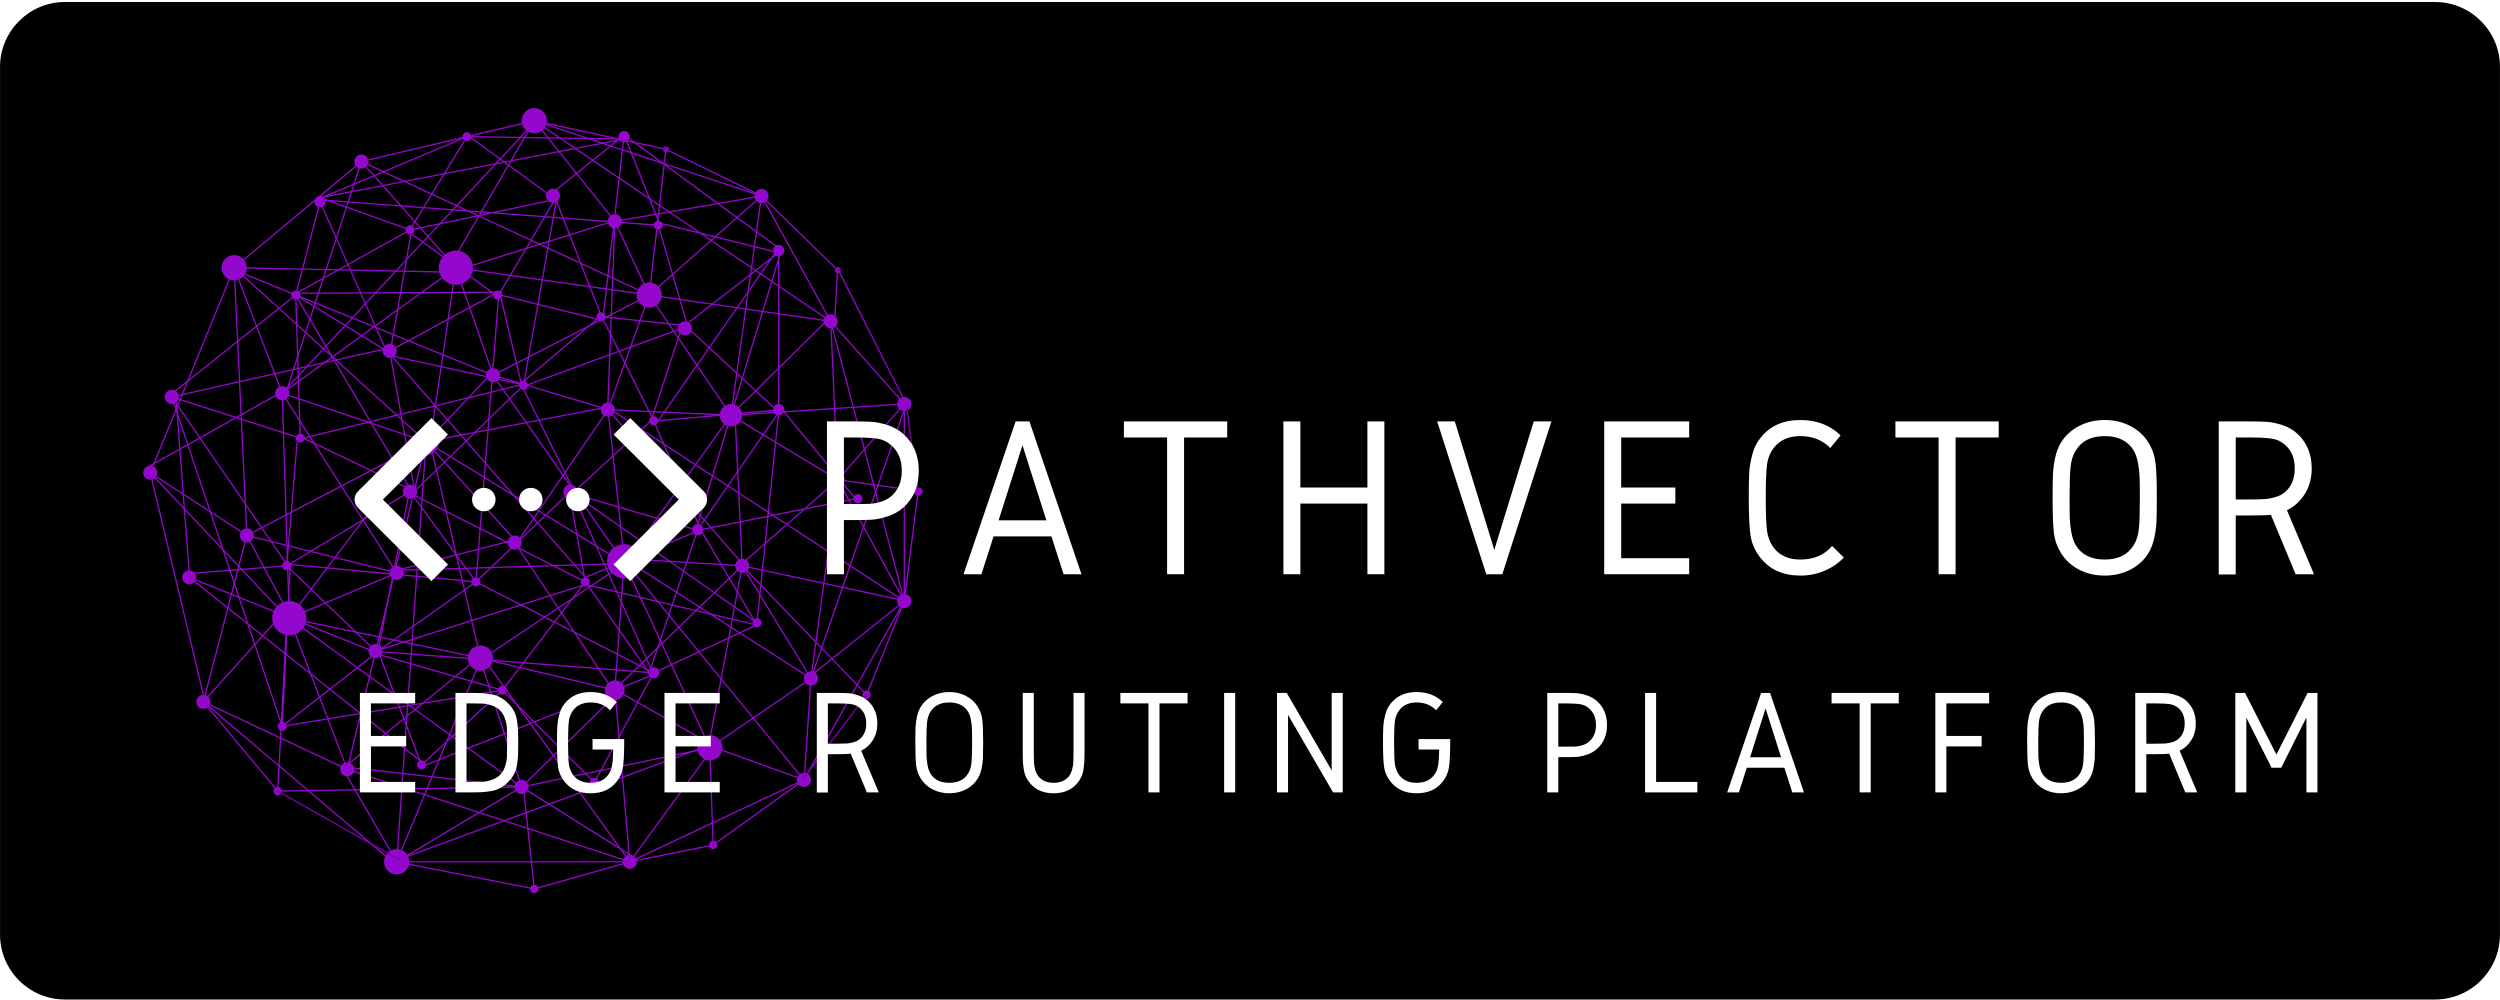 <svg xmlns="http://www.w3.org/2000/svg" width="750" viewBox="0 0 750 300" height="300" version="1.0"><defs><clipPath id="a"><path d="M 156 32.402 L 165 32.402 L 165 41 L 156 41 Z M 156 32.402"/></clipPath><clipPath id="b"><path d="M 42.855 139 L 48 139 L 48 144 L 42.855 144 Z M 42.855 139"/></clipPath><clipPath id="c"><path d="M 159 265 L 162 265 L 162 267.902 L 159 267.902 Z M 159 265"/></clipPath><clipPath id="d"><path d="M 274 146 L 276.855 146 L 276.855 149 L 274 149 Z M 274 146"/></clipPath><clipPath id="e"><path d="M 243 80 L 276.855 80 L 276.855 204 L 243 204 Z M 243 80"/></clipPath><clipPath id="f"><path d="M 106.352 125.117 L 212.852 125.117 L 212.852 174.617 L 106.352 174.617 Z M 106.352 125.117"/></clipPath></defs><path fill="#FFF" d="M-75 -30H825V330H-75z"/><path fill="#FFF" d="M-75 -30H825V330H-75z"/><path fill="#FFF" d="M-75 -30H825V330H-75z"/><path d="M 730.52 299.852 L 19.48 299.852 C 8.754 299.852 0.012 291.113 0.012 280.391 L 0.012 20.062 C 0.012 9.34 8.754 0.602 19.48 0.602 L 730.52 0.602 C 741.246 0.602 749.988 9.34 749.988 20.062 L 749.988 280.391 C 749.988 291.113 741.246 299.852 730.52 299.852"/><path fill="#9407CD" d="M 119.012 105.266 C 119.012 106.434 118.062 107.383 116.895 107.383 C 115.727 107.383 114.781 106.434 114.781 105.266 C 114.781 104.098 115.727 103.148 116.895 103.148 C 118.062 103.148 119.012 104.098 119.012 105.266"/><path fill="#9407CD" d="M 125.113 147.48 C 125.113 148.648 124.164 149.594 122.996 149.594 C 121.828 149.594 120.879 148.648 120.879 147.48 C 120.879 146.309 121.828 145.363 122.996 145.363 C 124.164 145.363 125.113 146.309 125.113 147.48"/><path fill="#9407CD" d="M 158.406 115.602 C 158.406 116.348 157.801 116.957 157.051 116.957 C 156.305 116.957 155.695 116.348 155.695 115.602 C 155.695 114.852 156.305 114.246 157.051 114.246 C 157.801 114.246 158.406 114.852 158.406 115.602"/><path fill="#9407CD" d="M 168.027 58.719 C 168.027 59.887 167.078 60.836 165.91 60.836 C 164.742 60.836 163.793 59.887 163.793 58.719 C 163.793 57.551 164.742 56.602 165.91 56.602 C 167.078 56.602 168.027 57.551 168.027 58.719"/><path fill="#9407CD" d="M 124.348 68.93 C 124.348 69.676 123.742 70.285 122.996 70.285 C 122.246 70.285 121.641 69.676 121.641 68.93 C 121.641 68.18 122.246 67.574 122.996 67.574 C 123.742 67.574 124.348 68.18 124.348 68.93"/><path fill="#9407CD" d="M 91.434 131.434 C 91.434 132.184 90.828 132.789 90.078 132.789 C 89.332 132.789 88.727 132.184 88.727 131.434 C 88.727 130.688 89.332 130.078 90.078 130.078 C 90.828 130.078 91.434 130.688 91.434 131.434"/><path fill="#9407CD" d="M 90.078 88.512 C 90.078 89.262 89.473 89.867 88.727 89.867 C 87.977 89.867 87.371 89.262 87.371 88.512 C 87.371 87.766 87.977 87.16 88.727 87.16 C 89.473 87.16 90.078 87.766 90.078 88.512"/><path fill="#9407CD" d="M 176.949 174.562 C 176.949 175.312 176.344 175.918 175.598 175.918 C 174.848 175.918 174.242 175.312 174.242 174.562 C 174.242 173.816 174.848 173.211 175.598 173.211 C 176.344 173.211 176.949 173.816 176.949 174.562"/><path fill="#9407CD" d="M 173.234 147.48 C 173.234 148.648 172.285 149.594 171.117 149.594 C 169.949 149.594 169 148.648 169 147.48 C 169 146.309 169.949 145.363 171.117 145.363 C 172.285 145.363 173.234 146.309 173.234 147.48"/><path fill="#9407CD" d="M 114.781 195.324 C 114.781 196.492 113.832 197.441 112.664 197.441 C 111.496 197.441 110.547 196.492 110.547 195.324 C 110.547 194.156 111.496 193.207 112.664 193.207 C 113.832 193.207 114.781 194.156 114.781 195.324"/><path fill="#9407CD" d="M 58.895 173.211 C 58.895 174.379 57.945 175.324 56.777 175.324 C 55.609 175.324 54.66 174.379 54.66 173.211 C 54.66 172.039 55.609 171.094 56.777 171.094 C 57.945 171.094 58.895 172.039 58.895 173.211"/><path fill="#9407CD" d="M 53.656 119.07 C 53.656 120.242 52.707 121.188 51.539 121.188 C 50.371 121.188 49.426 120.242 49.426 119.07 C 49.426 117.902 50.371 116.957 51.539 116.957 C 52.707 116.957 53.656 117.902 53.656 119.07"/><path fill="#9407CD" d="M 207.609 98.516 C 207.609 99.684 206.66 100.633 205.492 100.633 C 204.324 100.633 203.375 99.684 203.375 98.516 C 203.375 97.344 204.324 96.398 205.492 96.398 C 206.66 96.398 207.609 97.344 207.609 98.516"/><path fill="#9407CD" d="M 87.371 169.738 C 87.371 170.488 86.766 171.094 86.016 171.094 C 85.27 171.094 84.66 170.488 84.66 169.738 C 84.66 168.988 85.27 168.383 86.016 168.383 C 86.766 168.383 87.371 168.988 87.371 169.738"/><path fill="#9407CD" d="M 86.016 217.902 C 86.016 218.652 85.41 219.258 84.66 219.258 C 83.914 219.258 83.305 218.652 83.305 217.902 C 83.305 217.152 83.914 216.547 84.66 216.547 C 85.41 216.547 86.016 217.152 86.016 217.902"/><path fill="#9407CD" d="M 144.141 174.562 C 144.141 175.312 143.535 175.918 142.785 175.918 C 142.035 175.918 141.43 175.312 141.43 174.562 C 141.43 173.816 142.035 173.211 142.785 173.211 C 143.535 173.211 144.141 173.816 144.141 174.562"/><path fill="#9407CD" d="M 152.059 207.066 C 152.059 207.816 151.449 208.422 150.703 208.422 C 149.953 208.422 149.348 207.816 149.348 207.066 C 149.348 206.32 149.953 205.711 150.703 205.711 C 151.449 205.711 152.059 206.32 152.059 207.066"/><path fill="#9407CD" d="M 150.703 88.512 C 150.703 89.262 150.098 89.867 149.348 89.867 C 148.602 89.867 147.992 89.262 147.992 88.512 C 147.992 87.766 148.602 87.16 149.348 87.16 C 150.098 87.16 150.703 87.766 150.703 88.512"/><path fill="#9407CD" d="M 197.473 126.227 C 197.473 126.973 196.863 127.582 196.117 127.582 C 195.367 127.582 194.762 126.973 194.762 126.227 C 194.762 125.477 195.367 124.871 196.117 124.871 C 196.863 124.871 197.473 125.477 197.473 126.227"/><path fill="#9407CD" d="M 181.641 95.043 C 181.641 95.793 181.035 96.398 180.285 96.398 C 179.535 96.398 178.93 95.793 178.93 95.043 C 178.93 94.297 179.535 93.688 180.285 93.688 C 181.035 93.688 181.641 94.297 181.641 95.043"/><path fill="#9407CD" d="M 198.828 67.574 C 198.828 68.32 198.219 68.93 197.473 68.93 C 196.723 68.93 196.117 68.32 196.117 67.574 C 196.117 66.824 196.723 66.219 197.473 66.219 C 198.219 66.219 198.828 66.824 198.828 67.574"/><path fill="#9407CD" d="M 141.43 41.008 C 141.43 41.758 140.824 42.363 140.078 42.363 C 139.328 42.363 138.723 41.758 138.723 41.008 C 138.723 40.262 139.328 39.652 140.078 39.652 C 140.824 39.652 141.43 40.262 141.43 41.008"/><path fill="#9407CD" d="M 97.711 60.492 C 97.711 61.426 96.953 62.184 96.016 62.184 C 95.082 62.184 94.324 61.426 94.324 60.492 C 94.324 59.555 95.082 58.797 96.016 58.797 C 96.953 58.797 97.711 59.555 97.711 60.492"/><path fill="#9407CD" d="M 210.996 158.938 C 210.996 159.871 210.238 160.629 209.301 160.629 C 208.363 160.629 207.609 159.871 207.609 158.938 C 207.609 158.004 208.363 157.246 209.301 157.246 C 210.238 157.246 210.996 158.004 210.996 158.938"/><path fill="#9407CD" d="M 235.309 122.879 C 235.309 123.816 234.551 124.574 233.617 124.574 C 232.68 124.574 231.922 123.816 231.922 122.879 C 231.922 121.945 232.68 121.188 233.617 121.188 C 234.551 121.188 235.309 121.945 235.309 122.879"/><path fill="#9407CD" d="M 235.309 75.18 C 235.309 76.113 234.551 76.871 233.617 76.871 C 232.68 76.871 231.922 76.113 231.922 75.18 C 231.922 74.246 232.68 73.484 233.617 73.484 C 234.551 73.484 235.309 74.246 235.309 75.18"/><path fill="#9407CD" d="M 188.938 41.008 C 188.938 41.945 188.18 42.703 187.246 42.703 C 186.309 42.703 185.551 41.945 185.551 41.008 C 185.551 40.074 186.309 39.316 187.246 39.316 C 188.18 39.316 188.938 40.074 188.938 41.008"/><path fill="#9407CD" d="M 197.809 201.859 C 197.809 202.793 197.051 203.551 196.117 203.551 C 195.184 203.551 194.422 202.793 194.422 201.859 C 194.422 200.922 195.184 200.164 196.117 200.164 C 197.051 200.164 197.809 200.922 197.809 201.859"/><path fill="#9407CD" d="M 127.82 229.465 C 127.82 230.215 127.215 230.82 126.465 230.82 C 125.719 230.82 125.113 230.215 125.113 229.465 C 125.113 228.719 125.719 228.109 126.465 228.109 C 127.215 228.109 127.82 228.719 127.82 229.465"/><path fill="#9407CD" d="M 228.449 186.809 C 228.449 187.559 227.84 188.164 227.094 188.164 C 226.348 188.164 225.738 187.559 225.738 186.809 C 225.738 186.059 226.348 185.453 227.094 185.453 C 227.84 185.453 228.449 186.059 228.449 186.809"/><path fill="#9407CD" d="M 179.66 234.73 C 179.66 235.48 179.055 236.086 178.305 236.086 C 177.559 236.086 176.949 235.48 176.949 234.73 C 176.949 233.984 177.559 233.375 178.305 233.375 C 179.055 233.375 179.66 233.984 179.66 234.73"/><path fill="#9407CD" d="M 258.738 149.594 C 258.738 150.344 258.133 150.949 257.383 150.949 C 256.637 150.949 256.031 150.344 256.031 149.594 C 256.031 148.848 256.637 148.238 257.383 148.238 C 258.133 148.238 258.738 148.848 258.738 149.594"/><path fill="#9407CD" d="M 186.344 41.48 L 186.93 41.492 L 186.992 40.961 Z M 141.488 41.215 L 151.359 48.422 L 185.211 41.887 L 185.238 41.863 Z M 140.379 40.898 L 133.684 51.836 L 150.828 48.527 Z M 139.586 41.43 L 98.719 58.59 L 133.156 51.938 Z M 151.797 48.742 L 166.352 59.371 L 165.672 57.625 L 184.551 42.418 Z M 95.941 59.758 L 96.859 59.824 L 96.273 59.617 Z M 98.355 59.938 L 126.949 62.082 L 132.875 52.398 L 96.938 59.34 L 96.816 59.391 Z M 127.395 62.117 L 147.582 63.633 L 166.141 59.707 L 151.266 48.844 L 133.406 52.293 Z M 148.996 63.738 L 163.336 64.812 L 166.102 60.121 Z M 163.777 64.848 L 165.84 65 L 166.688 60.227 L 166.613 60.035 Z M 166.238 65.031 L 168.633 65.211 L 166.965 60.938 Z M 169.07 65.242 L 184.062 66.367 L 186.875 41.969 L 185.383 42.254 L 166.148 57.75 L 166.688 59.129 L 166.984 58.617 L 167.352 58.754 L 167.098 60.188 Z M 99.77 60.441 L 122.91 68.688 L 126.719 62.465 Z M 127.164 62.496 L 123.328 68.762 L 123.453 68.734 L 146.191 63.926 Z M 197.922 66.727 L 232.703 75.371 L 233.344 74.453 L 187.684 41.07 Z M 233.816 75.855 L 233.816 76.301 L 233.992 75.719 Z M 232.871 75.824 L 232.469 76.402 L 233.129 75.887 Z M 96.09 60.164 L 104.484 79.074 L 122.383 69.125 L 123.16 69.688 L 123.32 68.777 L 123.082 69.168 L 98.273 60.328 Z M 96.066 61.09 L 89.172 87.586 L 104.137 79.266 Z M 123.441 70.383 L 120.426 87.609 L 146.957 87.469 Z M 104.648 79.438 L 108.309 87.676 L 120.023 87.613 L 123.086 70.125 L 122.352 69.594 Z M 104.297 79.629 L 89.652 87.773 L 107.875 87.676 Z M 148.168 87.859 L 148.336 87.98 L 148.559 87.859 Z M 148.691 88.238 L 149.289 88.672 L 163.113 65.195 L 147.605 64.031 L 123.668 69.094 L 123.516 69.949 L 147.629 87.469 L 149.348 87.457 L 149.441 87.828 Z M 149.98 88.277 L 161.207 91.07 L 165.77 65.395 L 163.555 65.227 Z M 169.23 65.652 L 180.469 94.465 L 180.758 95.039 L 180.758 95.02 L 184.016 66.762 Z M 184.457 66.398 L 197.625 67.387 L 197.66 67.52 L 206.211 96.824 L 231.41 77.223 L 232.461 75.723 L 197.629 67.059 L 197.59 66.965 L 187.352 41.305 Z M 181.176 94.867 L 205.434 97.43 L 205.875 97.086 L 197.32 67.762 L 184.414 66.793 Z M 206.672 98.406 L 212.723 104.016 L 230.645 78.324 L 206.332 97.234 Z M 88.953 88.422 L 115.141 104.562 L 115.352 104.516 L 108.051 88.074 L 89.02 88.176 Z M 120.355 88.008 L 117.426 104.75 L 147.949 88.191 L 147.5 87.863 Z M 115.801 104.547 L 116.762 105.648 L 116.676 105.16 L 116.98 104.992 L 119.953 88.008 L 108.48 88.07 Z M 89.211 89.043 L 100.355 107.887 L 114.586 104.688 Z M 88.953 89.387 L 89.613 110.305 L 99.949 107.98 Z M 213.016 104.285 L 222.578 113.148 L 233.418 77.602 L 233.418 76.164 L 231.703 77.5 Z M 161.523 91.559 L 157.582 113.742 L 178.695 95.828 Z M 150.375 88.785 L 156.496 114.664 L 157.109 114.141 L 161.141 91.461 Z M 117.578 106.578 L 156.09 115.008 L 156.156 114.949 L 149.887 88.438 L 149.41 89.25 L 148.305 88.449 L 117.34 105.25 L 117.219 105.938 L 117.27 106.227 Z M 156.605 115.121 L 156.922 115.191 L 157 114.754 L 156.598 115.098 Z M 157.312 115.273 L 157.855 115.395 L 185.43 105.277 L 180.105 94.625 L 168.793 65.621 L 166.168 65.422 L 161.594 91.168 L 179.543 95.633 L 157.477 114.352 Z M 52.852 117.355 L 52.941 118.555 L 89.215 110.395 L 88.539 88.914 Z M 52.293 119.105 L 52.59 119.199 L 52.578 119.043 Z M 118.016 107.082 L 130.652 121.523 L 155.605 115.418 L 155.711 115.328 Z M 222.898 113.445 L 233.027 122.828 L 233.418 122.797 L 233.418 78.961 Z M 117.406 106.984 L 120.465 124.016 L 130.215 121.629 Z M 222.773 113.867 L 219.672 124.031 L 232.496 122.879 Z M 185.98 105.5 L 195.602 124.75 L 204.125 98.844 Z M 212.789 104.613 L 197.879 125.992 L 219.246 124.07 L 222.449 113.566 Z M 100.566 108.246 L 111.234 126.273 L 120.078 124.109 L 116.98 106.855 L 116.668 106.785 L 116.762 106.25 L 116.344 105.77 L 115.07 104.984 Z M 53 119.332 L 89.871 131.16 L 89.23 110.797 L 52.969 118.953 Z M 130.945 121.859 L 139.855 132.047 L 156.445 115.91 L 156.32 115.645 L 156.277 115.453 L 156.195 115.438 L 155.789 115.781 L 155.746 115.793 Z M 91.555 131.496 L 122.676 146.395 L 111.043 126.727 Z M 120.535 124.406 L 124.578 146.902 L 139.57 132.324 L 130.512 121.965 Z M 123.18 146.637 L 124.219 147.133 L 120.152 124.5 L 111.445 126.629 L 123.203 146.508 Z M 156.93 115.996 L 172.344 147.152 L 195.152 126.113 L 195.426 125.285 L 185.609 105.637 L 157.883 115.805 L 157.242 115.668 L 157.234 115.699 Z M 123.062 147.234 L 123.551 147.902 L 123.996 147.465 L 123.102 147.035 Z M 195.852 125.254 L 196.293 126.137 L 209.367 156.469 L 219.121 124.477 L 197.066 126.461 L 212.492 104.344 L 206.324 98.625 L 205.992 97.496 L 205.551 97.84 L 205.473 97.832 L 180.852 95.23 L 185.805 105.141 L 204.758 98.188 Z M 209.609 157.031 L 210.332 158.711 L 256.293 149.465 L 234.586 123.09 L 233.816 123.156 L 233.816 124.102 L 232.887 123.238 L 219.547 124.441 Z M 53.031 119.758 L 56.961 171.832 L 85.832 169.555 L 88.957 132.406 L 89.352 132.441 L 86.246 169.367 L 122.609 147.48 L 122.73 146.859 L 90.383 131.375 L 110.832 126.371 L 100.164 108.336 L 89.625 110.707 L 90.289 131.711 Z M 140.117 132.344 L 174.973 172.188 L 170.559 147.492 L 208.688 158.691 L 209.188 157.055 L 195.934 126.305 L 195.676 125.789 L 195.496 126.336 L 195.457 126.371 L 172.223 147.805 L 156.633 116.285 Z M 175.477 172.766 L 175.66 172.973 L 209.953 158.832 L 209.43 157.617 L 208.953 159.184 L 171.062 148.055 Z M 123.863 148.152 L 175.332 174.207 L 175.105 172.941 L 139.832 132.621 L 124.664 147.375 L 124.746 147.824 L 124.379 147.648 Z M 124.172 148.754 L 143.062 174.609 L 115.18 194.316 L 175.59 175.121 L 175.645 175.133 L 226.684 187.219 L 210.129 159.188 L 175.594 173.426 L 175.863 174.918 L 175.508 174.742 Z M 122.957 147.762 L 113.719 194.781 L 113.93 194.715 L 142.508 174.52 L 123.395 148.359 L 123.188 148.254 L 123.262 148.18 Z M 86.34 169.777 L 112.715 195.102 L 113.289 194.918 L 122.504 148.004 Z M 113.117 195.773 L 113.199 195.363 L 112.609 195.551 L 112.523 195.469 L 85.941 169.941 L 56.594 172.258 L 52.621 119.625 L 50.785 119.039 L 52.547 118.641 L 52.438 117.18 L 88.426 88.496 L 88.406 88.465 L 88.008 88.688 L 87.816 88.34 L 88.203 88.125 L 88.004 87.781 L 88.711 87.777 L 95.898 60.152 L 95.09 60.09 L 95.027 59.711 L 95.719 59.418 L 95.266 59.258 L 96.82 58.957 L 140.566 40.59 L 140.434 40.805 L 185.723 41.473 L 187.059 40.398 L 187.086 40.141 L 187.238 40.25 L 187.328 40.18 L 187.406 40.375 L 233.891 74.363 L 233.113 75.473 L 233.527 75.578 L 234.734 74.637 L 233.816 77.66 L 233.816 122.762 L 234.762 122.676 L 234.828 122.754 L 257.02 149.723 L 210.527 159.078 L 227.5 187.82 L 175.605 175.531 L 114.109 195.074 L 113.117 195.773"/><path fill="#9407CD" d="M 205.332 171.273 L 226.93 186.453 L 233.34 124.398 L 209.48 159.027 Z M 52.176 120.348 L 84.516 216.844 L 86.789 170.734 Z M 112.703 196.27 L 85.395 217.578 L 149.805 207.016 Z M 84.441 218.324 L 84.461 217.93 L 51.352 119.133 L 51.703 118.957 L 87.195 170.617 L 84.879 217.48 L 112.621 195.832 L 112.719 195.859 L 150.629 206.84 L 175.602 174.23 L 194.699 201.426 L 204.859 171.43 L 171.137 147.734 L 142.547 175.066 L 149.414 88.496 L 149.809 88.527 L 143.027 174.062 L 171.098 147.223 L 204.992 171.039 L 209.137 158.824 L 233.453 123.535 L 233.812 123.668 L 227.258 187.168 L 205.199 171.668 L 194.824 202.293 L 175.59 174.898 L 150.777 207.297 L 150.691 207.27 L 84.742 218.09 L 84.441 218.324"/><path fill="#9407CD" d="M 178.352 235.059 L 150.699 207.344 L 126.387 229.809 L 113.223 195.395 L 113.594 195.254 L 126.547 229.121 L 150.707 206.793 L 150.844 206.926 L 178.258 234.402 L 195.844 201.941 L 142.73 174.758 L 85.996 169.453 L 86.035 169.055 L 142.844 174.371 L 142.875 174.387 L 196.387 201.773 L 178.352 235.059"/><path fill="#9407CD" d="M 125.859 228.355 L 56.652 173.367 L 56.852 173.023 L 111.789 195.129 L 196.082 201.656 L 228.363 186.629 L 228.531 186.988 L 196.152 202.059 L 196.102 202.055 L 111.699 195.52 L 111.672 195.508 L 57.969 173.902 L 126.105 228.043 L 125.859 228.355"/><path fill="#9407CD" d="M 126.539 230.164 L 126.395 229.793 L 195.852 202.301 L 170.938 146.516 L 171.301 146.352 L 196.383 202.52 L 126.539 230.164"/><path fill="#9407CD" d="M 131.617 132.789 C 131.617 134.887 129.918 136.586 127.82 136.586 C 125.727 136.586 124.023 134.887 124.023 132.789 C 124.023 130.691 125.727 128.992 127.82 128.992 C 129.918 128.992 131.617 130.691 131.617 132.789"/><path fill="#9407CD" d="M 198.559 88.512 C 198.559 90.609 196.859 92.309 194.762 92.309 C 192.668 92.309 190.969 90.609 190.969 88.512 C 190.969 86.418 192.668 84.719 194.762 84.719 C 196.859 84.719 198.559 86.418 198.559 88.512"/><path fill="#9407CD" d="M 86.785 117.957 C 86.785 119.129 85.836 120.082 84.66 120.082 C 83.488 120.082 82.535 119.129 82.535 117.957 C 82.535 116.785 83.488 115.832 84.66 115.832 C 85.836 115.832 86.785 116.785 86.785 117.957"/><path fill="#9407CD" d="M 141.883 80.312 C 141.883 83.148 139.586 85.449 136.75 85.449 C 133.914 85.449 131.617 83.148 131.617 80.312 C 131.617 77.477 133.914 75.18 136.75 75.18 C 139.586 75.18 141.883 77.477 141.883 80.312"/><path fill="#9407CD" d="M 192.379 168.383 C 192.379 171.219 190.078 173.516 187.246 173.516 C 184.41 173.516 182.113 171.219 182.113 168.383 C 182.113 165.547 184.41 163.25 187.246 163.25 C 190.078 163.25 192.379 165.547 192.379 168.383"/><path fill="#9407CD" d="M 91.922 185.453 C 91.922 188.289 89.621 190.59 86.785 190.59 C 83.949 190.59 81.652 188.289 81.652 185.453 C 81.652 182.617 83.949 180.32 86.785 180.32 C 89.621 180.32 91.922 182.617 91.922 185.453"/><path fill="#9407CD" d="M 74.047 80.312 C 74.047 82.41 72.348 84.109 70.254 84.109 C 68.156 84.109 66.457 82.41 66.457 80.312 C 66.457 78.219 68.156 76.516 70.254 76.516 C 72.348 76.516 74.047 78.219 74.047 80.312"/><path fill="#9407CD" d="M 147.938 197.441 C 147.938 199.539 146.238 201.238 144.141 201.238 C 142.043 201.238 140.344 199.539 140.344 197.441 C 140.344 195.344 142.043 193.645 144.141 193.645 C 146.238 193.645 147.938 195.344 147.938 197.441"/><g clip-path="url(#a)"><path fill="#9407CD" d="M 164.086 36.211 C 164.086 38.309 162.387 40.008 160.289 40.008 C 158.195 40.008 156.496 38.309 156.496 36.211 C 156.496 34.113 158.195 32.414 160.289 32.414 C 162.387 32.414 164.086 34.113 164.086 36.211"/></g><path fill="#9407CD" d="M 122.809 258.551 C 122.809 260.645 121.109 262.344 119.012 262.344 C 116.914 262.344 115.215 260.645 115.215 258.551 C 115.215 256.453 116.914 254.75 119.012 254.75 C 121.109 254.75 122.809 256.453 122.809 258.551"/><path fill="#9407CD" d="M 222.66 124.574 C 222.66 126.441 221.148 127.957 219.281 127.957 C 217.414 127.957 215.902 126.441 215.902 124.574 C 215.902 122.707 217.414 121.195 219.281 121.195 C 221.148 121.195 222.66 122.707 222.66 124.574"/><path fill="#9407CD" d="M 216.742 224.312 C 216.742 226.41 215.043 228.109 212.945 228.109 C 210.848 228.109 209.148 226.41 209.148 224.312 C 209.148 222.219 210.848 220.516 212.945 220.516 C 215.043 220.516 216.742 222.219 216.742 224.312"/><path fill="#9407CD" d="M 121.137 171.863 C 121.137 173.035 120.184 173.988 119.012 173.988 C 117.84 173.988 116.887 173.035 116.887 171.863 C 116.887 170.688 117.84 169.738 119.012 169.738 C 120.184 169.738 121.137 170.688 121.137 171.863"/><path fill="#9407CD" d="M 76.172 160.629 C 76.172 161.805 75.223 162.754 74.047 162.754 C 72.875 162.754 71.926 161.805 71.926 160.629 C 71.926 159.457 72.875 158.508 74.047 158.508 C 75.223 158.508 76.172 159.457 76.172 160.629"/><g clip-path="url(#b)"><path fill="#9407CD" d="M 47.199 141.816 C 47.199 142.992 46.25 143.941 45.074 143.941 C 43.902 143.941 42.953 142.992 42.953 141.816 C 42.953 140.645 43.902 139.695 45.074 139.695 C 46.25 139.695 47.199 140.645 47.199 141.816"/></g><path fill="#9407CD" d="M 110.547 48.461 C 110.547 49.633 109.594 50.582 108.422 50.582 C 107.25 50.582 106.301 49.633 106.301 48.461 C 106.301 47.285 107.25 46.332 108.422 46.332 C 109.594 46.332 110.547 47.285 110.547 48.461"/><path fill="#9407CD" d="M 63.141 210.547 C 63.141 211.719 62.191 212.672 61.016 212.672 C 59.844 212.672 58.895 211.719 58.895 210.547 C 58.895 209.375 59.844 208.422 61.016 208.422 C 62.191 208.422 63.141 209.375 63.141 210.547"/><path fill="#9407CD" d="M 150.062 112.574 C 150.062 113.746 149.109 114.699 147.938 114.699 C 146.766 114.699 145.812 113.746 145.812 112.574 C 145.812 111.402 146.766 110.449 147.938 110.449 C 149.109 110.449 150.062 111.402 150.062 112.574"/><path fill="#9407CD" d="M 156.523 162.758 C 156.523 163.93 155.574 164.879 154.398 164.879 C 153.227 164.879 152.273 163.93 152.273 162.758 C 152.273 161.582 153.227 160.629 154.398 160.629 C 155.574 160.629 156.523 161.582 156.523 162.758"/><path fill="#9407CD" d="M 186.582 66.398 C 186.582 67.57 185.633 68.523 184.457 68.523 C 183.285 68.523 182.332 67.57 182.332 66.398 C 182.332 65.227 183.285 64.273 184.457 64.273 C 185.633 64.273 186.582 65.227 186.582 66.398"/><path fill="#9407CD" d="M 106.301 230.82 C 106.301 231.992 105.348 232.945 104.176 232.945 C 103 232.945 102.051 231.992 102.051 230.82 C 102.051 229.645 103 228.695 104.176 228.695 C 105.348 228.695 106.301 229.645 106.301 230.82"/><path fill="#9407CD" d="M 158.617 236.086 C 158.617 237.258 157.668 238.211 156.496 238.211 C 155.32 238.211 154.371 237.258 154.371 236.086 C 154.371 234.914 155.32 233.961 156.496 233.961 C 157.668 233.961 158.617 234.914 158.617 236.086"/><path fill="#9407CD" d="M 191.062 258.551 C 191.062 259.723 190.109 260.672 188.938 260.672 C 187.766 260.672 186.812 259.723 186.812 258.551 C 186.812 257.375 187.766 256.422 188.938 256.422 C 190.109 256.422 191.062 257.375 191.062 258.551"/><path fill="#9407CD" d="M 187.41 207.066 C 187.41 208.699 186.09 210.023 184.457 210.023 C 182.824 210.023 181.504 208.699 181.504 207.066 C 181.504 205.434 182.824 204.113 184.457 204.113 C 186.09 204.113 187.41 205.434 187.41 207.066"/><path fill="#9407CD" d="M 224.785 169.738 C 224.785 170.91 223.836 171.863 222.66 171.863 C 221.488 171.863 220.535 170.91 220.535 169.738 C 220.535 168.562 221.488 167.613 222.66 167.613 C 223.836 167.613 224.785 168.562 224.785 169.738"/><path fill="#9407CD" d="M 184.457 122.879 C 184.457 124.055 183.504 125.004 182.332 125.004 C 181.16 125.004 180.211 124.055 180.211 122.879 C 180.211 121.707 181.16 120.758 182.332 120.758 C 183.504 120.758 184.457 121.707 184.457 122.879"/><path fill="#9407CD" d="M 230.57 58.797 C 230.57 59.969 229.621 60.922 228.449 60.922 C 227.273 60.922 226.324 59.969 226.324 58.797 C 226.324 57.625 227.273 56.672 228.449 56.672 C 229.621 56.672 230.57 57.625 230.57 58.797"/><path fill="#9407CD" d="M 245.418 203.551 C 245.418 204.723 244.465 205.676 243.293 205.676 C 242.117 205.676 241.168 204.723 241.168 203.551 C 241.168 202.379 242.117 201.426 243.293 201.426 C 244.465 201.426 245.418 202.379 245.418 203.551"/><path fill="#9407CD" d="M 273.41 180.32 C 273.41 181.492 272.461 182.445 271.285 182.445 C 270.113 182.445 269.164 181.492 269.164 180.32 C 269.164 179.148 270.113 178.195 271.285 178.195 C 272.461 178.195 273.41 179.148 273.41 180.32"/><path fill="#9407CD" d="M 243.293 233.961 C 243.293 235.133 242.344 236.086 241.168 236.086 C 239.996 236.086 239.043 235.133 239.043 233.961 C 239.043 232.789 239.996 231.836 241.168 231.836 C 242.344 231.836 243.293 232.789 243.293 233.961"/><path fill="#9407CD" d="M 253.461 143.941 C 253.461 145.117 252.508 146.066 251.336 146.066 C 250.164 146.066 249.211 145.117 249.211 143.941 C 249.211 142.77 250.164 141.816 251.336 141.816 C 252.508 141.816 253.461 142.77 253.461 143.941"/><path fill="#9407CD" d="M 273.41 121.188 C 273.41 122.363 272.461 123.312 271.285 123.312 C 270.113 123.312 269.164 122.363 269.164 121.188 C 269.164 120.016 270.113 119.062 271.285 119.062 C 272.461 119.062 273.41 120.016 273.41 121.188"/><path fill="#9407CD" d="M 251.336 96.398 C 251.336 97.57 250.387 98.523 249.211 98.523 C 248.039 98.523 247.09 97.57 247.09 96.398 C 247.09 95.223 248.039 94.273 249.211 94.273 C 250.387 94.273 251.336 95.223 251.336 96.398"/><path fill="#9407CD" d="M 127.965 132.926 L 127.676 132.652 L 147.848 111.289 L 148.137 111.562 L 127.965 132.926"/><path fill="#9407CD" d="M 45.172 139.867 L 44.98 139.52 L 85.629 116.781 L 85.82 117.129 L 45.172 139.867"/><path fill="#9407CD" d="M 84.812 117.801 L 126.984 132.039 L 70.734 81.02 Z M 127.758 132.719 L 84.512 118.117 L 84.477 118.031 L 70.066 80.387 L 70.387 80.168 L 127.953 132.383 L 127.758 132.719"/><path fill="#9407CD" d="M 60.824 208.469 L 44.766 141.383 L 73.832 160.254 L 70.043 80.109 L 70.254 80.113 L 134.645 81.441 L 134.637 81.84 L 70.461 80.516 L 74.262 161.008 L 45.383 142.254 L 61.211 208.375 L 60.824 208.469"/><path fill="#9407CD" d="M 117.676 258.777 L 117.59 258.699 L 60.734 210.566 L 84.512 184.082 L 84.809 184.348 L 61.301 210.527 L 117.754 258.324 L 212.566 223.453 L 212.703 223.828 L 117.676 258.777"/><path fill="#9407CD" d="M 104.297 229.621 L 104.047 229.312 L 142.66 197.773 L 142.91 198.082 L 104.297 229.621"/><path fill="#9407CD" d="M 184.637 207.316 L 144.094 197.633 L 86.746 185.648 L 86.828 185.262 L 144.18 197.246 L 184.277 206.82 L 187.047 168.367 L 187.441 168.398 L 184.637 207.316"/><path fill="#9407CD" d="M 143.945 197.484 L 128.824 132.836 L 129.211 132.746 L 144.332 197.395 L 143.945 197.484"/><path fill="#9407CD" d="M 222.871 169.949 L 187.066 167.801 L 187.047 167.633 L 182.137 122.129 L 182.531 122.086 L 187.426 167.426 L 222.453 169.527 L 220.336 125.016 L 220.734 124.996 L 222.871 169.949"/><path fill="#9407CD" d="M 118.941 258.82 L 104.004 233.043 L 104.344 232.844 L 119.082 258.273 L 156.496 235.852 L 156.602 235.918 L 189.043 256.258 L 188.832 256.594 L 156.492 236.32 L 118.941 258.82"/><path fill="#9407CD" d="M 156.504 236.285 L 156.473 236.285 L 103.902 230.359 L 103.945 229.965 L 156.484 235.887 L 212.66 224.172 L 187.23 169.141 L 187.594 168.973 L 213.23 224.457 L 212.984 224.508 L 156.504 236.285"/><path fill="#9407CD" d="M 128.363 132.629 L 187.355 168.793 L 219.09 124.5 L 228.215 59.039 L 184.648 66.566 L 182.523 122.273 Z M 84.883 118.672 L 86.965 184.887 L 108.695 156.043 Z M 108.922 156.402 L 87.387 184.984 L 118.719 171.77 Z M 86.605 186.023 L 84.441 117.242 L 108.949 155.707 L 126.355 132.609 L 126.43 132.594 L 182.141 121.941 L 184.266 66.23 L 228.684 58.555 L 219.469 124.648 L 219.441 124.691 L 187.465 169.324 L 187.309 169.227 L 128.891 133.418 L 154.766 162.055 L 119.062 171.285 L 118.961 170.898 L 154.031 161.836 L 127.75 132.746 L 126.578 132.973 L 109.18 156.062 L 119.305 171.953 L 119.09 172.047 L 86.91 185.617 L 86.605 186.023"/><path fill="#9407CD" d="M 189.039 258.746 L 120.879 258.746 L 120.879 258.352 L 188.836 258.352 L 213.77 224.195 L 214.09 224.43 L 189.039 258.746"/><path fill="#9407CD" d="M 241.5 233.391 L 241.102 233.363 L 243.066 203.945 L 213.059 224.477 L 212.832 224.148 L 243.52 203.156 L 241.5 233.391"/><path fill="#9407CD" d="M 243.188 203.719 L 187.137 167.781 L 187.352 167.445 L 242.676 202.922 L 222.25 169.445 L 222.703 169.543 L 271.898 180.125 L 271.816 180.512 L 223.07 170.031 L 243.461 203.449 L 243.188 203.719"/><path fill="#9407CD" d="M 156.512 236.344 L 156.379 236.246 L 87.211 186.008 L 104.535 231.207 L 104.09 231 L 60.785 210.656 L 60.824 210.496 L 73.906 160.391 L 74.098 160.438 L 119.059 171.672 L 118.965 172.055 L 74.191 160.871 L 61.25 210.438 L 103.812 230.43 L 86.363 184.902 L 156.477 235.828 L 184.531 208.395 L 154.234 162.867 L 154.562 162.645 L 185.043 208.449 L 156.512 236.344"/><path fill="#9407CD" d="M 134.812 80.414 L 134.469 80.215 L 159.887 36.512 L 108.469 48.652 L 108.375 48.266 L 160.691 35.91 L 134.812 80.414"/><path fill="#9407CD" d="M 160.863 36.609 L 184.629 66.293 L 184.637 66.312 L 194.832 88.191 L 228.059 58.875 Z M 182.359 123.07 L 147.781 112.734 L 147.75 112.637 L 136.457 80.07 L 194.43 88.266 L 184.289 66.504 L 159.719 35.812 L 228.84 58.719 L 195.004 88.566 L 195.098 88.762 L 137.043 80.555 L 148.09 112.414 L 182.473 122.691 L 182.359 123.07"/><path fill="#9407CD" d="M 137.074 81.266 L 136.957 80.887 L 183.785 66.207 L 183.902 66.586 L 137.074 81.266"/><path fill="#9407CD" d="M 187.25 169.168 L 147.805 112.734 L 70.469 81.262 L 70.621 80.895 L 148.066 112.414 L 148.098 112.461 L 187.574 168.941 L 187.25 169.168"/><path fill="#9407CD" d="M 129.215 132.559 L 128.82 132.5 L 136.555 80.285 L 136.945 80.344 L 129.215 132.559"/><path fill="#9407CD" d="M 182.695 122.695 L 218.895 124.359 L 194.82 88.945 Z M 182.871 123.102 L 222.68 168.777 L 251.004 143.973 L 219.223 124.77 Z M 222.641 169.336 L 222.512 169.188 L 182.434 123.203 L 155.859 162.059 L 155.535 161.836 L 182.164 122.895 L 181.961 122.664 L 182.277 122.676 L 194.707 88.082 L 219.312 124.266 L 249.074 94.902 L 249.352 95.184 L 219.602 124.535 L 251.672 143.914 L 222.641 169.336"/><path fill="#9407CD" d="M 241.34 234.059 L 240.996 233.863 L 270.617 181.109 L 243.547 202.727 L 243.301 202.418 L 271.164 180.164 L 271.461 180.418 L 241.34 234.059"/><path fill="#9407CD" d="M 219.293 124.773 L 219.266 124.375 L 271.273 120.992 L 271.301 121.387 L 219.293 124.773"/><path fill="#9407CD" d="M 184.785 206.77 L 212.613 222.66 L 222.352 170.316 Z M 188.953 258.762 L 188.875 258.738 L 103.938 230.953 L 103.98 230.773 L 127.523 132.91 L 74.316 160.715 L 87.547 185.363 L 87.195 185.547 L 73.777 160.547 L 128.117 132.152 L 104.41 230.688 L 188.926 258.336 L 240.652 233.984 L 212.41 223.77 L 212.539 223.074 L 184.129 206.852 L 184.32 206.668 L 222.969 169.16 L 212.98 222.871 L 214.027 223.469 L 213.832 223.812 L 212.902 223.281 L 212.859 223.512 L 241.684 233.938 L 188.953 258.762"/><path fill="#9407CD" d="M 144.25 198.195 L 144.031 197.867 L 186.727 169.277 L 119.02 171.289 L 119.004 170.895 L 188.094 168.84 L 144.25 198.195"/><path fill="#9407CD" d="M 251.535 143.887 L 271.09 179.547 L 271.09 121.262 L 249.438 96.945 Z M 271.113 180.414 L 251.141 144 L 251.137 143.953 L 249.023 96.57 L 194.797 88.719 L 148.027 112.75 L 147.844 112.398 L 194.73 88.309 L 248.844 96.145 L 228.273 58.895 L 228.586 58.656 L 251.477 80.938 L 251.199 81.219 L 229.27 59.871 L 249.34 96.215 L 249.402 96.227 L 249.406 96.32 L 271.484 121.113 L 271.484 180.32 L 271.113 180.414"/><path fill="#9407CD" d="M 189.199 259.25 L 188.777 258.664 L 144.859 197.559 L 145.184 197.324 L 188.676 257.848 L 184.262 206.828 L 184.656 206.797 L 189.199 259.25"/><path fill="#9407CD" d="M 128.418 71.242 L 86.184 116.609 L 136.457 80.281 Z M 86.309 185.719 L 44.844 141.863 L 70.086 80.191 L 70.125 80.16 L 108.441 48.184 L 108.57 48.328 L 128.422 70.652 L 159.371 37.406 L 159.664 37.676 L 128.688 70.949 L 137.043 80.348 L 136.867 80.477 L 84.777 118.117 L 84.516 117.82 L 128.152 70.945 L 108.402 48.734 L 70.418 80.434 L 45.309 141.773 L 86.598 185.445 L 86.309 185.719"/><path fill="#9407CD" d="M 251.484 144.074 L 251.188 143.812 L 271.137 121.059 L 271.434 121.32 L 251.484 144.074"/><path fill="#9407CD" d="M 271.609 180.766 L 271.18 180.488 L 182 122.273 L 182.219 121.941 L 270.965 179.875 L 249.039 96.52 L 160.18 36.375 L 160.332 36.016 L 199.824 44.602 L 199.738 44.988 L 161.254 36.625 L 249.383 96.277 L 249.402 96.348 L 271.609 180.766"/><path fill="#7D00AF" d="M 252.293 81.078 C 252.293 81.605 251.863 82.031 251.336 82.031 C 250.809 82.031 250.383 81.605 250.383 81.078 C 250.383 80.551 250.809 80.121 251.336 80.121 C 251.863 80.121 252.293 80.551 252.293 81.078"/><path fill="#9407CD" d="M 250.582 96.41 L 250.184 96.387 L 251.137 80.113 L 251.535 80.133 L 250.582 96.41"/><g clip-path="url(#c)"><path fill="#9407CD" d="M 161.535 266.672 C 161.535 267.359 160.977 267.918 160.289 267.918 C 159.602 267.918 159.043 267.359 159.043 266.672 C 159.043 265.984 159.602 265.426 160.289 265.426 C 160.977 265.426 161.535 265.984 161.535 266.672"/></g><path fill="#9407CD" d="M 84.551 237.332 C 84.551 238.02 83.996 238.578 83.305 238.578 C 82.617 238.578 82.062 238.02 82.062 237.332 C 82.062 236.645 82.617 236.086 83.305 236.086 C 83.996 236.086 84.551 236.645 84.551 237.332"/><path fill="#9407CD" d="M 215.176 253.508 C 215.176 254.195 214.617 254.754 213.93 254.754 C 213.242 254.754 212.684 254.195 212.684 253.508 C 212.684 252.816 213.242 252.262 213.93 252.262 C 214.617 252.262 215.176 252.816 215.176 253.508"/><path fill="#9407CD" d="M 83.477 237.848 L 60.867 210.672 L 61.172 210.418 L 83.137 236.816 L 85.816 186.426 L 86.215 186.445 L 83.477 237.848"/><path fill="#9407CD" d="M 160.297 266.879 L 160.25 266.867 L 118.973 258.742 L 119.051 258.355 L 160.281 266.469 L 188.883 258.355 L 213.727 253.344 L 212.746 224.32 L 213.145 224.309 L 214.133 253.668 L 188.977 258.742 L 160.297 266.879"/><path fill="#9407CD" d="M 160.094 266.695 L 156.855 236.457 L 157.25 236.414 L 160.488 266.652 L 160.094 266.695"/><path fill="#9407CD" d="M 144.117 198.602 L 128.438 236.367 L 156.223 235.891 Z M 120.723 236.895 L 119.293 257.352 L 127.84 236.773 Z M 119.195 258.625 L 118.812 258.535 L 120.324 236.898 L 83.309 237.531 L 83.305 237.133 L 120.355 236.504 L 127.621 132.516 L 128.02 132.543 L 120.75 236.496 L 128.004 236.375 L 144.164 197.461 L 156.766 236.281 L 128.273 236.766 L 119.195 258.625"/><path fill="#9407CD" d="M 214.043 253.668 L 213.812 253.344 L 240.883 233.922 L 186.66 167.738 L 186.969 167.488 L 241.457 234 L 241.285 234.121 L 214.043 253.668"/><path fill="#9407CD" d="M 261.23 208.422 C 261.23 209.109 260.672 209.668 259.984 209.668 C 259.297 209.668 258.738 209.109 258.738 208.422 C 258.738 207.734 259.297 207.176 259.984 207.176 C 260.672 207.176 261.23 207.734 261.23 208.422"/><g clip-path="url(#d)"><path fill="#9407CD" d="M 276.75 147.48 C 276.75 148.168 276.191 148.723 275.504 148.723 C 274.816 148.723 274.258 148.168 274.258 147.48 C 274.258 146.789 274.816 146.23 275.504 146.23 C 276.191 146.23 276.75 146.789 276.75 147.48"/></g><path fill="#9407CD" d="M 260.055 208.781 L 222.516 169.875 L 222.801 169.602 L 259.914 208.062 L 271.094 180.27 L 275.238 147.453 L 275.633 147.504 L 271.48 180.371 L 271.473 180.395 L 260.055 208.781"/><g clip-path="url(#e)"><path fill="#9407CD" d="M 251.508 144.168 L 243.754 201.617 L 263.117 145.781 Z M 243.48 203.617 L 243.098 203.527 L 251.168 143.719 L 263.254 145.402 L 271.645 121.207 L 251.359 81.168 L 251.715 80.988 L 272.07 121.18 L 272.043 121.262 L 263.652 145.457 L 276.777 147.281 L 276.723 147.676 L 263.52 145.836 L 243.48 203.617"/></g><path fill="#7D00AF" d="M 241.328 233.496 L 241.008 233.258 L 259.824 208.305 L 260.145 208.543 L 241.328 233.496"/><path fill="#7D00AF" d="M 275.238 147.504 L 271.66 121.223 L 272.055 121.168 L 275.633 147.449 L 275.238 147.504"/><path fill="#7D00AF" d="M 119.801 258.188 L 83.207 237.508 L 83.402 237.16 L 119.996 257.844 L 119.801 258.188"/><path fill="#7D00AF" d="M 200.734 44.797 C 200.734 45.324 200.309 45.75 199.781 45.75 C 199.254 45.75 198.828 45.324 198.828 44.797 C 198.828 44.27 199.254 43.844 199.781 43.844 C 200.309 43.844 200.734 44.27 200.734 44.797"/><path fill="#9407CD" d="M 85.555 119.125 L 85.18 119.004 L 108.305 48.184 L 194.598 88.219 L 199.613 44.496 L 228.535 58.621 L 228.363 58.977 L 199.945 45.098 L 194.93 88.809 L 194.68 88.691 L 108.543 48.73 L 85.555 119.125"/><g fill="#FFF"><g><g><path d="M 5.156 -45.844 L 13.359 -45.844 C 15.742 -45.844 17.566 -45.797 18.828 -45.703 C 20.086 -45.617 21.613 -45.289 23.406 -44.719 C 25.195 -44.145 26.758 -43.258 28.094 -42.062 C 31.164 -39.312 32.703 -35.641 32.703 -31.047 C 32.703 -26.461 31.164 -22.789 28.094 -20.031 C 26.758 -18.844 25.195 -17.957 23.406 -17.375 C 21.613 -16.801 20.086 -16.469 18.828 -16.375 C 17.566 -16.289 15.742 -16.25 13.359 -16.25 L 10.25 -16.25 L 10.25 0 L 5.156 0 Z M 10.25 -41.031 L 10.25 -21.062 L 13.359 -21.062 C 15.516 -21.062 17.082 -21.082 18.062 -21.125 C 19.051 -21.176 20.156 -21.383 21.375 -21.75 C 22.594 -22.125 23.641 -22.695 24.516 -23.469 C 26.578 -25.312 27.609 -27.836 27.609 -31.047 C 27.609 -34.266 26.578 -36.789 24.516 -38.625 C 23.316 -39.727 21.938 -40.406 20.375 -40.656 C 18.812 -40.906 16.473 -41.031 13.359 -41.031 Z M 10.25 -41.031" transform="translate(242.93 172.27)"/></g></g></g><g fill="#FFF"><g><g><path d="M 1.031 0 L 16.656 -45.844 L 20.797 -45.844 L 36.422 0 L 31.047 0 L 27.406 -11.359 L 10.047 -11.359 L 6.406 0 Z M 25.891 -16.172 L 18.719 -38.688 L 11.562 -16.172 Z M 25.891 -16.172" transform="translate(288.023 172.27)"/></g></g></g><g fill="#FFF"><g><g><path d="M 2.75 -45.844 L 33.734 -45.844 L 33.734 -41.031 L 20.797 -41.031 L 20.797 0 L 15.703 0 L 15.703 -41.031 L 2.75 -41.031 Z M 2.75 -45.844" transform="translate(334.424 172.27)"/></g></g></g><g fill="#FFF"><g><g><path d="M 5.156 -45.844 L 10.25 -45.844 L 10.25 -26.016 L 30.359 -26.016 L 30.359 -45.844 L 35.453 -45.844 L 35.453 0 L 30.359 0 L 30.359 -21.203 L 10.25 -21.203 L 10.25 0 L 5.156 0 Z M 5.156 -45.844" transform="translate(379.861 172.27)"/></g></g></g><g fill="#FFF"><g><g><path d="M 21.266 0 L 16.453 0 L 1.719 -45.844 L 7.016 -45.844 L 18.859 -7.297 L 30.703 -45.844 L 36 -45.844 Z M 21.266 0" transform="translate(429.428 172.27)"/></g></g></g><g fill="#FFF"><g><g><path d="M 5.156 -45.844 L 30.641 -45.844 L 30.641 -41.031 L 10.25 -41.031 L 10.25 -26.016 L 26.5 -26.016 L 26.5 -21.203 L 10.25 -21.203 L 10.25 -4.812 L 30.641 -4.812 L 30.641 0 L 5.156 0 Z M 5.156 -45.844" transform="translate(476.105 172.27)"/></g></g></g><g fill="#FFF"><g><g><path d="M 19.969 -46.266 C 24.832 -46.266 28.848 -44.727 32.016 -41.656 L 28.922 -37.859 C 26.617 -40.242 23.633 -41.438 19.969 -41.438 C 16.477 -41.438 13.836 -40.289 12.047 -38 C 10.898 -36.531 10.195 -34.805 9.938 -32.828 C 9.688 -30.859 9.562 -27.555 9.562 -22.922 C 9.562 -18.336 9.688 -15.055 9.938 -13.078 C 10.195 -11.109 10.879 -9.391 11.984 -7.922 C 13.766 -5.578 16.426 -4.406 19.969 -4.406 C 23.957 -4.406 27.125 -5.758 29.469 -8.469 L 32.969 -5.031 C 31.5 -3.414 29.617 -2.102 27.328 -1.094 C 25.035 -0.094 22.582 0.406 19.969 0.406 C 14.688 0.406 10.645 -1.426 7.844 -5.094 C 6.281 -7.113 5.328 -9.316 4.984 -11.703 C 4.641 -14.086 4.469 -17.828 4.469 -22.922 C 4.469 -26.41 4.516 -28.945 4.609 -30.531 C 4.703 -32.113 5 -33.879 5.5 -35.828 C 6.008 -37.785 6.816 -39.453 7.922 -40.828 C 10.711 -44.453 14.727 -46.266 19.969 -46.266 Z M 19.969 -46.266" transform="translate(520.165 172.27)"/></g></g></g><g fill="#FFF"><g><g><path d="M 2.75 -45.844 L 33.734 -45.844 L 33.734 -41.031 L 20.797 -41.031 L 20.797 0 L 15.703 0 L 15.703 -41.031 L 2.75 -41.031 Z M 2.75 -45.844" transform="translate(565.877 172.27)"/></g></g></g><g fill="#FFF"><g><g><path d="M 9.562 -22.922 C 9.562 -20.035 9.582 -17.938 9.625 -16.625 C 9.676 -15.312 9.836 -13.922 10.109 -12.453 C 10.391 -10.984 10.805 -9.77 11.359 -8.812 C 13.098 -5.875 16.008 -4.406 20.094 -4.406 C 24.188 -4.406 27.102 -5.875 28.844 -8.812 C 29.664 -10.145 30.172 -11.785 30.359 -13.734 C 30.547 -15.68 30.641 -18.742 30.641 -22.922 C 30.641 -25.816 30.613 -27.914 30.562 -29.219 C 30.52 -30.531 30.359 -31.922 30.078 -33.391 C 29.805 -34.859 29.395 -36.07 28.844 -37.031 C 27.102 -39.969 24.188 -41.438 20.094 -41.438 C 16.008 -41.438 13.098 -39.969 11.359 -37.031 C 10.535 -35.707 10.031 -34.066 9.844 -32.109 C 9.656 -30.16 9.562 -27.098 9.562 -22.922 Z M 4.469 -22.922 C 4.469 -26.273 4.504 -28.688 4.578 -30.156 C 4.648 -31.625 4.867 -33.219 5.234 -34.938 C 5.598 -36.656 6.172 -38.16 6.953 -39.453 C 8.234 -41.555 10.031 -43.219 12.344 -44.438 C 14.664 -45.656 17.25 -46.266 20.094 -46.266 C 22.945 -46.266 25.531 -45.656 27.844 -44.438 C 30.164 -43.219 31.969 -41.555 33.25 -39.453 C 34.395 -37.609 35.094 -35.582 35.344 -33.375 C 35.602 -31.176 35.734 -27.691 35.734 -22.922 C 35.734 -19.578 35.695 -17.172 35.625 -15.703 C 35.551 -14.234 35.332 -12.633 34.969 -10.906 C 34.602 -9.188 34.031 -7.688 33.25 -6.406 C 31.969 -4.289 30.164 -2.625 27.844 -1.406 C 25.531 -0.195 22.945 0.406 20.094 0.406 C 17.25 0.406 14.664 -0.195 12.344 -1.406 C 10.031 -2.625 8.234 -4.289 6.953 -6.406 C 5.805 -8.238 5.102 -10.254 4.844 -12.453 C 4.594 -14.66 4.469 -18.148 4.469 -22.922 Z M 4.469 -22.922" transform="translate(611.314 172.27)"/></g></g></g><g fill="#FFF"><g><g><path d="M 10.25 -41.031 L 10.25 -22.438 L 14.312 -22.438 C 16.477 -22.438 18.051 -22.473 19.031 -22.547 C 20.02 -22.617 21.098 -22.828 22.266 -23.172 C 23.441 -23.516 24.441 -24.078 25.266 -24.859 C 27.055 -26.504 27.953 -28.797 27.953 -31.734 C 27.953 -34.672 27.055 -36.969 25.266 -38.625 C 24.066 -39.727 22.723 -40.406 21.234 -40.656 C 19.742 -40.906 17.438 -41.031 14.312 -41.031 Z M 5.156 -45.844 L 14.312 -45.844 C 16.707 -45.844 18.535 -45.797 19.797 -45.703 C 21.055 -45.617 22.555 -45.289 24.297 -44.719 C 26.047 -44.145 27.562 -43.258 28.844 -42.062 C 31.645 -39.406 33.047 -35.961 33.047 -31.734 C 33.047 -28.848 32.359 -26.301 30.984 -24.094 C 29.609 -21.895 27.816 -20.266 25.609 -19.203 L 33.734 0 L 28.219 0 L 20.797 -17.828 C 19.785 -17.691 17.625 -17.625 14.312 -17.625 L 10.25 -17.625 L 10.25 0.062 L 5.156 0.062 Z M 5.156 -45.844" transform="translate(660.468 172.27)"/></g></g></g><g fill="#FFF"><g><g><path d="M 3.359 -29.844 L 19.938 -29.844 L 19.938 -26.703 L 6.672 -26.703 L 6.672 -16.938 L 17.25 -16.938 L 17.25 -13.797 L 6.672 -13.797 L 6.672 -3.141 L 19.938 -3.141 L 19.938 0 L 3.359 0 Z M 3.359 -29.844" transform="translate(104.61 237.72)"/></g></g></g><g fill="#FFF"><g><g><path d="M 3.359 -29.844 L 8.25 -29.844 C 9.562 -29.844 10.566 -29.816 11.266 -29.766 C 11.973 -29.723 12.852 -29.617 13.906 -29.453 C 14.969 -29.297 15.914 -28.992 16.75 -28.547 C 17.594 -28.098 18.383 -27.5 19.125 -26.75 C 19.875 -26 20.469 -25.223 20.906 -24.422 C 21.344 -23.617 21.648 -22.641 21.828 -21.484 C 22.004 -20.336 22.109 -19.359 22.141 -18.547 C 22.172 -17.742 22.188 -16.535 22.188 -14.922 C 22.188 -13.305 22.172 -12.094 22.141 -11.281 C 22.109 -10.477 22.004 -9.5 21.828 -8.344 C 21.648 -7.195 21.344 -6.223 20.906 -5.422 C 20.469 -4.617 19.875 -3.844 19.125 -3.094 C 18.383 -2.344 17.594 -1.742 16.75 -1.297 C 15.914 -0.848 14.969 -0.539 13.906 -0.375 C 12.852 -0.219 11.973 -0.113 11.266 -0.062 C 10.566 -0.02 9.562 0 8.25 0 L 3.359 0 Z M 6.672 -26.703 L 6.672 -3.141 L 8.25 -3.141 C 9.77 -3.141 10.898 -3.16 11.641 -3.203 C 12.391 -3.242 13.258 -3.426 14.25 -3.75 C 15.238 -4.082 16.062 -4.582 16.719 -5.25 C 17.406 -5.938 17.91 -6.785 18.234 -7.797 C 18.566 -8.816 18.754 -9.766 18.797 -10.641 C 18.836 -11.523 18.859 -12.953 18.859 -14.922 C 18.859 -16.891 18.836 -18.316 18.797 -19.203 C 18.754 -20.086 18.566 -21.035 18.234 -22.047 C 17.91 -23.066 17.406 -23.922 16.719 -24.609 C 16.062 -25.266 15.238 -25.754 14.25 -26.078 C 13.258 -26.41 12.391 -26.598 11.641 -26.641 C 10.898 -26.68 9.77 -26.703 8.25 -26.703 Z M 6.672 -26.703" transform="translate(133.28 237.72)"/></g></g></g><g fill="#FFF"><g><g><path d="M 13 -30.109 C 16.164 -30.109 18.781 -29.109 20.844 -27.109 L 18.828 -24.641 C 17.328 -26.203 15.383 -26.984 13 -26.984 C 10.727 -26.984 9.008 -26.234 7.844 -24.734 C 7.094 -23.773 6.633 -22.656 6.469 -21.375 C 6.312 -20.094 6.234 -17.941 6.234 -14.922 C 6.234 -11.93 6.312 -9.797 6.469 -8.516 C 6.633 -7.234 7.078 -6.113 7.797 -5.156 C 8.961 -3.633 10.695 -2.875 13 -2.875 C 15.301 -2.875 17.031 -3.633 18.188 -5.156 C 18.82 -5.957 19.234 -6.91 19.422 -8.016 C 19.617 -9.117 19.734 -10.734 19.766 -12.859 L 13.578 -12.859 L 13.578 -16 L 23.078 -16 C 23.078 -12.145 22.961 -9.395 22.734 -7.75 C 22.516 -6.102 21.895 -4.625 20.875 -3.312 C 19.062 -0.926 16.438 0.266 13 0.266 C 9.562 0.266 6.93 -0.926 5.109 -3.312 C 4.086 -4.625 3.461 -6.055 3.234 -7.609 C 3.016 -9.172 2.906 -11.609 2.906 -14.922 C 2.906 -17.191 2.938 -18.844 3 -19.875 C 3.062 -20.906 3.254 -22.055 3.578 -23.328 C 3.91 -24.598 4.438 -25.68 5.156 -26.578 C 6.977 -28.93 9.594 -30.109 13 -30.109 Z M 13 -30.109" transform="translate(164.187 237.72)"/></g></g></g><g fill="#FFF"><g><g><path d="M 3.359 -29.844 L 19.938 -29.844 L 19.938 -26.703 L 6.672 -26.703 L 6.672 -16.938 L 17.25 -16.938 L 17.25 -13.797 L 6.672 -13.797 L 6.672 -3.141 L 19.938 -3.141 L 19.938 0 L 3.359 0 Z M 3.359 -29.844" transform="translate(195.99 237.72)"/></g></g></g><g fill="#FFF"><g><g><path d="M 6.672 -26.703 L 6.672 -14.609 L 9.328 -14.609 C 10.723 -14.609 11.742 -14.629 12.391 -14.672 C 13.035 -14.723 13.738 -14.859 14.5 -15.078 C 15.258 -15.305 15.91 -15.672 16.453 -16.172 C 17.609 -17.254 18.188 -18.75 18.188 -20.656 C 18.188 -22.57 17.609 -24.066 16.453 -25.141 C 15.672 -25.859 14.797 -26.297 13.828 -26.453 C 12.859 -26.617 11.359 -26.703 9.328 -26.703 Z M 3.359 -29.844 L 9.328 -29.844 C 10.879 -29.844 12.062 -29.812 12.875 -29.75 C 13.695 -29.695 14.676 -29.484 15.812 -29.109 C 16.945 -28.734 17.938 -28.156 18.781 -27.375 C 20.602 -25.645 21.516 -23.406 21.516 -20.656 C 21.516 -18.77 21.066 -17.109 20.172 -15.672 C 19.273 -14.242 18.109 -13.188 16.672 -12.5 L 21.953 0 L 18.375 0 L 13.531 -11.609 C 12.875 -11.516 11.473 -11.469 9.328 -11.469 L 6.672 -11.469 L 6.672 0.047 L 3.359 0.047 Z M 3.359 -29.844" transform="translate(241.683 237.72)"/></g></g></g><g fill="#FFF"><g><g><path d="M 6.234 -14.922 C 6.234 -13.035 6.242 -11.664 6.266 -10.812 C 6.297 -9.969 6.398 -9.066 6.578 -8.109 C 6.766 -7.148 7.035 -6.359 7.391 -5.734 C 8.523 -3.828 10.422 -2.875 13.078 -2.875 C 15.742 -2.875 17.645 -3.828 18.781 -5.734 C 19.312 -6.598 19.633 -7.664 19.75 -8.938 C 19.875 -10.207 19.938 -12.203 19.938 -14.922 C 19.938 -16.805 19.922 -18.172 19.891 -19.016 C 19.867 -19.867 19.766 -20.773 19.578 -21.734 C 19.398 -22.691 19.133 -23.484 18.781 -24.109 C 17.645 -26.023 15.742 -26.984 13.078 -26.984 C 10.422 -26.984 8.523 -26.023 7.391 -24.109 C 6.859 -23.242 6.531 -22.176 6.406 -20.906 C 6.289 -19.633 6.234 -17.641 6.234 -14.922 Z M 2.906 -14.922 C 2.906 -17.098 2.926 -18.664 2.969 -19.625 C 3.02 -20.582 3.164 -21.617 3.406 -22.734 C 3.645 -23.859 4.02 -24.836 4.531 -25.672 C 5.363 -27.047 6.535 -28.129 8.047 -28.922 C 9.555 -29.711 11.234 -30.109 13.078 -30.109 C 14.93 -30.109 16.613 -29.711 18.125 -28.922 C 19.633 -28.129 20.805 -27.047 21.641 -25.672 C 22.391 -24.484 22.844 -23.172 23 -21.734 C 23.164 -20.297 23.25 -18.023 23.25 -14.922 C 23.25 -12.742 23.227 -11.176 23.188 -10.219 C 23.145 -9.258 23.004 -8.219 22.766 -7.094 C 22.523 -5.977 22.148 -5.004 21.641 -4.172 C 20.805 -2.797 19.633 -1.711 18.125 -0.922 C 16.613 -0.129 14.93 0.266 13.078 0.266 C 11.234 0.266 9.555 -0.129 8.047 -0.922 C 6.535 -1.711 5.363 -2.797 4.531 -4.172 C 3.781 -5.359 3.32 -6.672 3.156 -8.109 C 2.988 -9.547 2.906 -11.816 2.906 -14.922 Z M 2.906 -14.922" transform="translate(271.696 237.72)"/></g></g></g><g fill="#FFF"><g><g><path d="M 3.141 -29.844 L 6.453 -29.844 L 6.453 -12.5 C 6.453 -10.977 6.469 -9.848 6.5 -9.109 C 6.531 -8.379 6.664 -7.586 6.906 -6.734 C 7.145 -5.891 7.504 -5.195 7.984 -4.656 C 9.055 -3.469 10.531 -2.875 12.406 -2.875 C 14.289 -2.875 15.77 -3.469 16.844 -4.656 C 17.32 -5.195 17.68 -5.891 17.922 -6.734 C 18.16 -7.586 18.297 -8.379 18.328 -9.109 C 18.359 -9.848 18.375 -10.977 18.375 -12.5 L 18.375 -29.844 L 21.688 -29.844 L 21.688 -12.5 C 21.688 -11.188 21.672 -10.203 21.641 -9.547 C 21.609 -8.891 21.523 -8.082 21.391 -7.125 C 21.266 -6.164 21.035 -5.328 20.703 -4.609 C 20.367 -3.898 19.922 -3.227 19.359 -2.594 C 17.68 -0.688 15.363 0.266 12.406 0.266 C 9.457 0.266 7.145 -0.688 5.469 -2.594 C 4.895 -3.227 4.441 -3.898 4.109 -4.609 C 3.785 -5.328 3.555 -6.164 3.422 -7.125 C 3.285 -8.082 3.203 -8.891 3.172 -9.547 C 3.148 -10.203 3.141 -11.188 3.141 -12.5 Z M 3.141 -29.844" transform="translate(303.678 237.72)"/></g></g></g><g fill="#FFF"><g><g><path d="M 1.797 -29.844 L 21.953 -29.844 L 21.953 -26.703 L 13.531 -26.703 L 13.531 0 L 10.219 0 L 10.219 -26.703 L 1.797 -26.703 Z M 1.797 -29.844" transform="translate(334.318 237.72)"/></g></g></g><g fill="#FFF"><g><g><path d="M 6.672 -29.844 L 6.672 0 L 3.359 0 L 3.359 -29.844 Z M 6.672 -29.844" transform="translate(363.882 237.72)"/></g></g></g><g fill="#FFF"><g><g><path d="M 3.359 -29.844 L 6.281 -29.844 L 19.766 -6.594 L 19.766 -29.844 L 23.078 -29.844 L 23.078 0 L 20.172 0 L 6.672 -23.25 L 6.672 0 L 3.359 0 Z M 3.359 -29.844" transform="translate(379.741 237.72)"/></g></g></g><g fill="#FFF"><g><g><path d="M 13 -30.109 C 16.164 -30.109 18.781 -29.109 20.844 -27.109 L 18.828 -24.641 C 17.328 -26.203 15.383 -26.984 13 -26.984 C 10.727 -26.984 9.008 -26.234 7.844 -24.734 C 7.094 -23.773 6.633 -22.656 6.469 -21.375 C 6.312 -20.094 6.234 -17.941 6.234 -14.922 C 6.234 -11.93 6.312 -9.797 6.469 -8.516 C 6.633 -7.234 7.078 -6.113 7.797 -5.156 C 8.961 -3.633 10.695 -2.875 13 -2.875 C 15.301 -2.875 17.031 -3.633 18.188 -5.156 C 18.82 -5.957 19.234 -6.91 19.422 -8.016 C 19.617 -9.117 19.734 -10.734 19.766 -12.859 L 13.578 -12.859 L 13.578 -16 L 23.078 -16 C 23.078 -12.145 22.961 -9.395 22.734 -7.75 C 22.516 -6.102 21.895 -4.625 20.875 -3.312 C 19.062 -0.926 16.438 0.266 13 0.266 C 9.562 0.266 6.93 -0.926 5.109 -3.312 C 4.086 -4.625 3.461 -6.055 3.234 -7.609 C 3.016 -9.172 2.906 -11.609 2.906 -14.922 C 2.906 -17.191 2.938 -18.844 3 -19.875 C 3.062 -20.906 3.254 -22.055 3.578 -23.328 C 3.91 -24.598 4.438 -25.68 5.156 -26.578 C 6.977 -28.93 9.594 -30.109 13 -30.109 Z M 13 -30.109" transform="translate(411.993 237.72)"/></g></g></g><g fill="#FFF"><g><g><path d="M 3.359 -29.844 L 8.688 -29.844 C 10.25 -29.844 11.438 -29.812 12.25 -29.75 C 13.07 -29.695 14.066 -29.484 15.234 -29.109 C 16.398 -28.734 17.414 -28.156 18.281 -27.375 C 20.281 -25.582 21.281 -23.191 21.281 -20.203 C 21.281 -17.223 20.281 -14.836 18.281 -13.047 C 17.414 -12.266 16.398 -11.688 15.234 -11.312 C 14.066 -10.938 13.07 -10.719 12.25 -10.656 C 11.438 -10.602 10.25 -10.578 8.688 -10.578 L 6.672 -10.578 L 6.672 0 L 3.359 0 Z M 6.672 -26.703 L 6.672 -13.719 L 8.688 -13.719 C 10.094 -13.719 11.117 -13.727 11.766 -13.75 C 12.41 -13.781 13.129 -13.914 13.922 -14.156 C 14.711 -14.395 15.391 -14.77 15.953 -15.281 C 17.297 -16.477 17.969 -18.117 17.969 -20.203 C 17.969 -22.297 17.297 -23.941 15.953 -25.141 C 15.172 -25.859 14.27 -26.297 13.25 -26.453 C 12.238 -26.617 10.719 -26.703 8.688 -26.703 Z M 6.672 -26.703" transform="translate(460.82 237.72)"/></g></g></g><g fill="#FFF"><g><g><path d="M 3.359 -29.844 L 6.672 -29.844 L 6.672 -3.141 L 19.047 -3.141 L 19.047 0 L 3.359 0 Z M 3.359 -29.844" transform="translate(490.161 237.72)"/></g></g></g><g fill="#FFF"><g><g><path d="M 0.672 0 L 10.844 -29.844 L 13.531 -29.844 L 23.703 0 L 20.203 0 L 17.828 -7.391 L 6.547 -7.391 L 4.172 0 Z M 16.844 -10.531 L 12.188 -25.188 L 7.531 -10.531 Z M 16.844 -10.531" transform="translate(517.486 237.72)"/></g></g></g><g fill="#FFF"><g><g><path d="M 1.797 -29.844 L 21.953 -29.844 L 21.953 -26.703 L 13.531 -26.703 L 13.531 0 L 10.219 0 L 10.219 -26.703 L 1.797 -26.703 Z M 1.797 -29.844" transform="translate(547.678 237.72)"/></g></g></g><g fill="#FFF"><g><g><path d="M 3.359 -29.844 L 19.5 -29.844 L 19.5 -26.703 L 6.672 -26.703 L 6.672 -16.938 L 17.25 -16.938 L 17.25 -13.797 L 6.672 -13.797 L 6.672 0 L 3.359 0 Z M 3.359 -29.844" transform="translate(577.242 237.72)"/></g></g></g><g fill="#FFF"><g><g><path d="M 6.234 -14.922 C 6.234 -13.035 6.242 -11.664 6.266 -10.812 C 6.297 -9.969 6.398 -9.066 6.578 -8.109 C 6.766 -7.148 7.035 -6.359 7.391 -5.734 C 8.523 -3.828 10.422 -2.875 13.078 -2.875 C 15.742 -2.875 17.645 -3.828 18.781 -5.734 C 19.312 -6.598 19.633 -7.664 19.75 -8.938 C 19.875 -10.207 19.938 -12.203 19.938 -14.922 C 19.938 -16.805 19.922 -18.172 19.891 -19.016 C 19.867 -19.867 19.766 -20.773 19.578 -21.734 C 19.398 -22.691 19.133 -23.484 18.781 -24.109 C 17.645 -26.023 15.742 -26.984 13.078 -26.984 C 10.422 -26.984 8.523 -26.023 7.391 -24.109 C 6.859 -23.242 6.531 -22.176 6.406 -20.906 C 6.289 -19.633 6.234 -17.641 6.234 -14.922 Z M 2.906 -14.922 C 2.906 -17.098 2.926 -18.664 2.969 -19.625 C 3.02 -20.582 3.164 -21.617 3.406 -22.734 C 3.645 -23.859 4.02 -24.836 4.531 -25.672 C 5.363 -27.047 6.535 -28.129 8.047 -28.922 C 9.555 -29.711 11.234 -30.109 13.078 -30.109 C 14.93 -30.109 16.613 -29.711 18.125 -28.922 C 19.633 -28.129 20.805 -27.047 21.641 -25.672 C 22.391 -24.484 22.844 -23.172 23 -21.734 C 23.164 -20.297 23.25 -18.023 23.25 -14.922 C 23.25 -12.742 23.227 -11.176 23.188 -10.219 C 23.145 -9.258 23.004 -8.219 22.766 -7.094 C 22.523 -5.977 22.148 -5.004 21.641 -4.172 C 20.805 -2.797 19.633 -1.711 18.125 -0.922 C 16.613 -0.129 14.93 0.266 13.078 0.266 C 11.234 0.266 9.555 -0.129 8.047 -0.922 C 6.535 -1.711 5.363 -2.797 4.531 -4.172 C 3.781 -5.359 3.32 -6.672 3.156 -8.109 C 2.988 -9.547 2.906 -11.816 2.906 -14.922 Z M 2.906 -14.922" transform="translate(605.239 237.72)"/></g></g></g><g fill="#FFF"><g><g><path d="M 6.672 -26.703 L 6.672 -14.609 L 9.328 -14.609 C 10.723 -14.609 11.742 -14.629 12.391 -14.672 C 13.035 -14.723 13.738 -14.859 14.5 -15.078 C 15.258 -15.305 15.91 -15.672 16.453 -16.172 C 17.609 -17.254 18.188 -18.75 18.188 -20.656 C 18.188 -22.57 17.609 -24.066 16.453 -25.141 C 15.672 -25.859 14.797 -26.297 13.828 -26.453 C 12.859 -26.617 11.359 -26.703 9.328 -26.703 Z M 3.359 -29.844 L 9.328 -29.844 C 10.879 -29.844 12.062 -29.812 12.875 -29.75 C 13.695 -29.695 14.676 -29.484 15.812 -29.109 C 16.945 -28.734 17.938 -28.156 18.781 -27.375 C 20.602 -25.645 21.516 -23.406 21.516 -20.656 C 21.516 -18.77 21.066 -17.109 20.172 -15.672 C 19.273 -14.242 18.109 -13.188 16.672 -12.5 L 21.953 0 L 18.375 0 L 13.531 -11.609 C 12.875 -11.516 11.473 -11.469 9.328 -11.469 L 6.672 -11.469 L 6.672 0.047 L 3.359 0.047 Z M 3.359 -29.844" transform="translate(637.222 237.72)"/></g></g></g><g fill="#FFF"><g><g><path d="M 3.359 -29.844 L 6.281 -29.844 L 15.688 -11.344 L 25.047 -29.844 L 28 -29.844 L 28 0 L 24.688 0 L 24.688 -22.5 L 17.125 -7.391 L 14.25 -7.391 L 6.672 -22.406 L 6.672 0 L 3.359 0 Z M 3.359 -29.844" transform="translate(667.234 237.72)"/></g></g></g><g clip-path="url(#f)"><path fill="#FFF" d="M 129.438 125.426 L 107.398 147.398 C 106.02 148.742 106.02 150.996 107.398 152.34 L 129.438 174.34 L 134.398 169.344 L 114.863 149.867 L 134.398 130.367 Z M 189.086 125.426 L 184.074 130.367 L 203.633 149.867 L 184.074 169.344 L 189.086 174.34 L 211.129 152.34 C 212.477 150.996 212.477 148.742 211.129 147.398 Z M 145.145 146.352 C 143.188 146.352 141.617 147.918 141.617 149.867 C 141.617 151.82 143.188 153.383 145.145 153.383 C 147.098 153.383 148.668 151.82 148.668 149.867 C 148.668 147.918 147.098 146.352 145.145 146.352 Z M 159.25 146.352 C 157.293 146.352 155.723 147.918 155.723 149.867 C 155.723 151.82 157.293 153.383 159.25 153.383 C 161.207 153.383 162.777 151.82 162.777 149.867 C 162.777 147.918 161.207 146.352 159.25 146.352 Z M 173.355 146.352 C 171.398 146.352 169.828 147.918 169.828 149.867 C 169.828 151.82 171.398 153.383 173.355 153.383 C 175.312 153.383 176.883 151.82 176.883 149.867 C 176.883 147.918 175.312 146.352 173.355 146.352 Z M 173.355 146.352"/></g></svg>